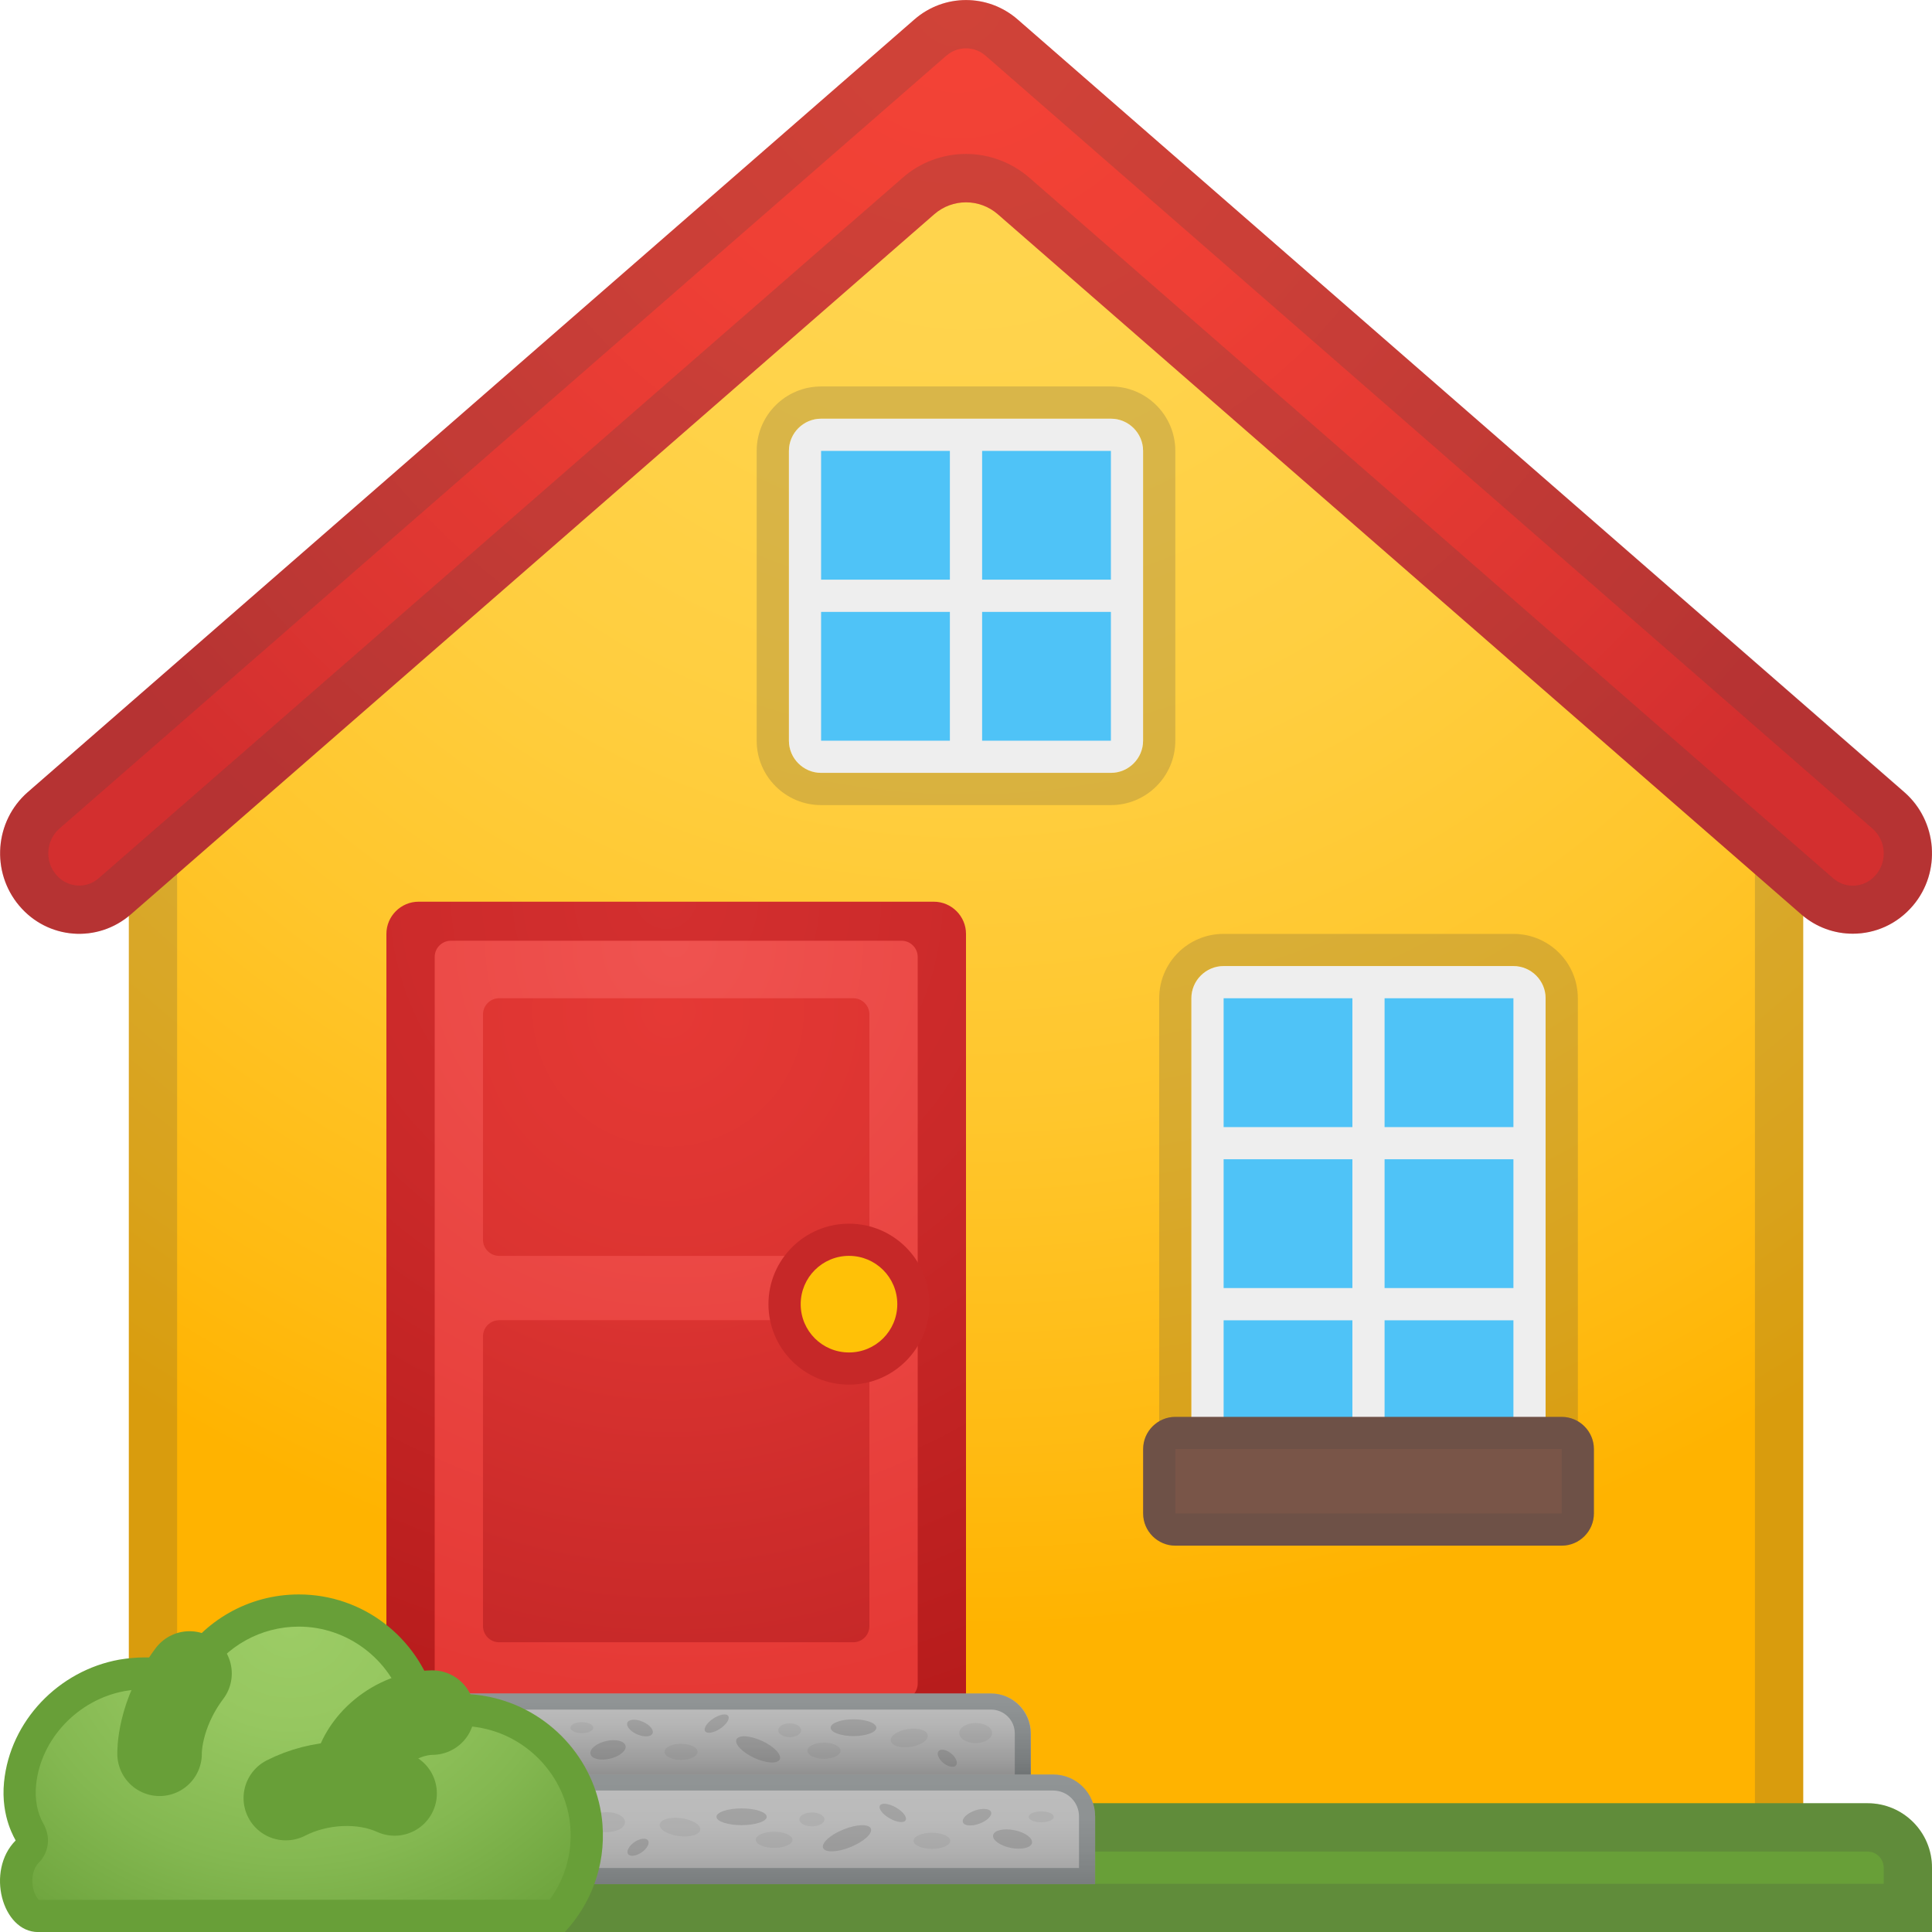<svg width="32" height="32" viewBox="0 0 32 32" fill="none" xmlns="http://www.w3.org/2000/svg">
<path d="M16 1.067L1.067 13.867H2.134V31.467H29.867V13.867H30.933L16 1.067Z" fill="url(#paint0_radial_498_19081)"/>
<path opacity="0.2" d="M16 2.121L29.195 13.43C29.115 13.558 29.067 13.707 29.067 13.867V30.667H2.934V13.867C2.934 13.707 2.886 13.558 2.806 13.433L16 2.121ZM16 1.067L1.067 13.867H2.134V31.467H29.867V13.867H30.933L16 1.067Z" fill="#424242"/>
<path d="M32 32.001H4.267V29.867H30.933C31.523 29.867 32 30.345 32 30.934V32.001Z" fill="#689F38"/>
<path opacity="0.2" d="M30.933 30.668C31.08 30.668 31.2 30.788 31.2 30.935V31.201H5.067V30.668H30.933ZM30.933 29.868H4.267V32.002H32V30.935C32 30.346 31.523 29.868 30.933 29.868Z" fill="#424242"/>
<path opacity="0.2" d="M18.4 6.935C18.693 6.935 18.933 7.175 18.933 7.468V12.268C18.933 12.561 18.693 12.801 18.4 12.801H13.6C13.307 12.801 13.067 12.561 13.067 12.268V7.468C13.067 7.175 13.307 6.935 13.6 6.935H18.4ZM18.4 6.401H13.6C13.011 6.401 12.533 6.879 12.533 7.468V12.268C12.533 12.857 13.011 13.335 13.6 13.335H18.4C18.989 13.335 19.467 12.857 19.467 12.268V7.468C19.467 6.879 18.989 6.401 18.4 6.401Z" fill="#424242"/>
<path opacity="0.2" d="M25.067 16.001C25.36 16.001 25.6 16.241 25.6 16.534V24.001C25.6 24.294 25.36 24.534 25.067 24.534H20.267C19.974 24.534 19.733 24.294 19.733 24.001V16.534C19.733 16.241 19.974 16.001 20.267 16.001H25.067ZM25.067 15.468H20.267C19.677 15.468 19.2 15.945 19.2 16.534V24.001C19.2 24.59 19.677 25.068 20.267 25.068H25.067C25.656 25.068 26.134 24.59 26.134 24.001V16.534C26.134 15.945 25.656 15.468 25.067 15.468Z" fill="#424242"/>
<path d="M16 28.801H6.4V15.468C6.4 15.175 6.64 14.935 6.933 14.935H15.467C15.76 14.935 16 15.175 16 15.468V28.801Z" fill="url(#paint1_radial_498_19081)"/>
<path d="M14.934 28.153H7.467C7.32 28.153 7.2 28.033 7.2 27.886V15.849C7.2 15.702 7.32 15.582 7.467 15.582H14.934C15.08 15.582 15.2 15.702 15.2 15.849V27.886C15.2 28.033 15.08 28.153 14.934 28.153Z" fill="url(#paint2_radial_498_19081)"/>
<path d="M13.467 7.334H18.533V12.401H13.467V7.334Z" fill="#4FC3F7"/>
<path d="M13.067 7.468V12.268C13.067 12.561 13.307 12.801 13.6 12.801H18.4C18.694 12.801 18.933 12.561 18.933 12.268V7.468C18.933 7.175 18.694 6.935 18.4 6.935H13.6C13.307 6.935 13.067 7.175 13.067 7.468ZM18.4 9.601H16.267V7.468H18.4V9.601ZM15.733 7.468V9.601H13.6V7.468H15.733ZM13.6 10.135H15.733V12.268H13.6V10.135ZM16.267 12.268V10.135H18.4V12.268H16.267Z" fill="#EEEEEE"/>
<path d="M20.008 16.401H25.325V24.135H20.008V16.401Z" fill="#4FC3F7"/>
<path d="M14.133 20.801H8.267C8.12 20.801 8 20.681 8 20.534V16.801C8 16.654 8.12 16.534 8.267 16.534H14.133C14.28 16.534 14.4 16.654 14.4 16.801V20.534C14.4 20.681 14.28 20.801 14.133 20.801Z" fill="url(#paint3_radial_498_19081)"/>
<path d="M14.133 27.201H8.267C8.12 27.201 8 27.081 8 26.934V22.134C8 21.987 8.12 21.867 8.267 21.867H14.133C14.28 21.867 14.4 21.987 14.4 22.134V26.934C14.4 27.081 14.28 27.201 14.133 27.201Z" fill="url(#paint4_radial_498_19081)"/>
<path d="M17.072 29.686H5.339V28.71C5.339 28.345 5.635 28.049 6 28.049H16.413C16.779 28.049 17.075 28.345 17.075 28.71V29.686H17.072Z" fill="url(#paint5_linear_498_19081)"/>
<path opacity="0.3" d="M16.413 28.316C16.63 28.316 16.808 28.491 16.808 28.71V29.419H5.608V28.71C5.608 28.494 5.784 28.316 6.003 28.316H16.413ZM16.413 28.049H6C5.635 28.049 5.339 28.345 5.339 28.71V29.686H17.072V28.71C17.072 28.345 16.776 28.049 16.413 28.049Z" fill="#263238"/>
<path d="M18.139 31.207H4.272V30.087C4.272 29.703 4.584 29.391 4.968 29.391H17.443C17.827 29.391 18.139 29.703 18.139 30.087V31.207Z" fill="url(#paint6_linear_498_19081)"/>
<path opacity="0.3" d="M17.443 29.657C17.68 29.657 17.872 29.849 17.872 30.087V30.94H4.539V30.087C4.539 29.849 4.731 29.657 4.968 29.657H17.443ZM17.443 29.391H4.968C4.584 29.391 4.272 29.703 4.272 30.087V31.207H18.139V30.087C18.139 29.703 17.829 29.391 17.443 29.391Z" fill="#263238"/>
<path opacity="0.2" d="M10.808 28.711C10.833 28.652 10.76 28.566 10.645 28.517C10.53 28.467 10.416 28.475 10.391 28.533C10.367 28.591 10.44 28.678 10.555 28.727C10.67 28.776 10.784 28.769 10.808 28.711Z" fill="#424242"/>
<path opacity="0.2" d="M15.835 29.24C15.87 29.196 15.834 29.108 15.754 29.043C15.674 28.978 15.581 28.961 15.545 29.004C15.51 29.048 15.546 29.136 15.626 29.201C15.706 29.266 15.8 29.283 15.835 29.24Z" fill="#424242"/>
<path opacity="0.08" d="M11.28 29.149C11.432 29.149 11.555 29.09 11.555 29.016C11.555 28.942 11.432 28.883 11.28 28.883C11.129 28.883 11.006 28.942 11.006 29.016C11.006 29.09 11.129 29.149 11.28 29.149Z" fill="#424242"/>
<path opacity="0.08" d="M13.648 29.131C13.8 29.131 13.923 29.071 13.923 28.998C13.923 28.924 13.8 28.864 13.648 28.864C13.496 28.864 13.373 28.924 13.373 28.998C13.373 29.071 13.496 29.131 13.648 29.131Z" fill="#424242"/>
<path opacity="0.08" d="M13.08 28.773C13.185 28.773 13.27 28.722 13.27 28.659C13.27 28.595 13.185 28.544 13.08 28.544C12.976 28.544 12.891 28.595 12.891 28.659C12.891 28.722 12.976 28.773 13.08 28.773Z" fill="#424242"/>
<path opacity="0.08" d="M16.16 28.87C16.31 28.87 16.432 28.796 16.432 28.704C16.432 28.613 16.31 28.539 16.16 28.539C16.01 28.539 15.888 28.613 15.888 28.704C15.888 28.796 16.01 28.87 16.16 28.87Z" fill="#424242"/>
<path opacity="0.08" d="M9.638 28.707C9.742 28.707 9.827 28.666 9.827 28.616C9.827 28.566 9.742 28.525 9.638 28.525C9.533 28.525 9.448 28.566 9.448 28.616C9.448 28.666 9.533 28.707 9.638 28.707Z" fill="#424242"/>
<path opacity="0.08" d="M15.082 28.934C15.252 28.908 15.379 28.822 15.366 28.74C15.354 28.659 15.207 28.613 15.038 28.639C14.869 28.664 14.742 28.751 14.754 28.832C14.767 28.914 14.914 28.959 15.082 28.934Z" fill="#424242"/>
<path opacity="0.2" d="M10.104 29.129C10.265 29.091 10.38 28.995 10.361 28.915C10.342 28.835 10.197 28.8 10.036 28.838C9.876 28.876 9.761 28.971 9.78 29.052C9.798 29.132 9.944 29.166 10.104 29.129Z" fill="#424242"/>
<path opacity="0.2" d="M14.136 28.755C14.345 28.755 14.515 28.693 14.515 28.616C14.515 28.54 14.345 28.477 14.136 28.477C13.927 28.477 13.758 28.54 13.758 28.616C13.758 28.693 13.927 28.755 14.136 28.755Z" fill="#424242"/>
<path opacity="0.2" d="M11.927 28.633C12.032 28.563 12.093 28.469 12.062 28.422C12.031 28.375 11.921 28.394 11.815 28.464C11.709 28.533 11.649 28.628 11.679 28.674C11.71 28.721 11.821 28.703 11.927 28.633Z" fill="#424242"/>
<path opacity="0.2" d="M12.915 29.141C12.951 29.063 12.819 28.926 12.622 28.835C12.424 28.744 12.234 28.732 12.198 28.81C12.163 28.887 12.294 29.024 12.492 29.116C12.69 29.207 12.879 29.218 12.915 29.141Z" fill="#424242"/>
<path opacity="0.2" d="M16.221 30.206C16.35 30.159 16.436 30.073 16.415 30.013C16.393 29.954 16.271 29.944 16.142 29.99C16.014 30.037 15.927 30.123 15.949 30.183C15.97 30.242 16.092 30.253 16.221 30.206Z" fill="#424242"/>
<path opacity="0.2" d="M10.626 30.682C10.718 30.62 10.765 30.531 10.733 30.484C10.701 30.436 10.601 30.448 10.509 30.51C10.418 30.573 10.37 30.662 10.403 30.709C10.435 30.756 10.535 30.744 10.626 30.682Z" fill="#424242"/>
<path opacity="0.08" d="M15.435 30.623C15.603 30.623 15.739 30.563 15.739 30.49C15.739 30.416 15.603 30.356 15.435 30.356C15.267 30.356 15.131 30.416 15.131 30.49C15.131 30.563 15.267 30.623 15.435 30.623Z" fill="#424242"/>
<path opacity="0.08" d="M12.822 30.607C12.989 30.607 13.126 30.547 13.126 30.473C13.126 30.399 12.989 30.34 12.822 30.34C12.654 30.34 12.518 30.399 12.518 30.473C12.518 30.547 12.654 30.607 12.822 30.607Z" fill="#424242"/>
<path opacity="0.08" d="M13.448 30.25C13.563 30.25 13.656 30.198 13.656 30.135C13.656 30.072 13.563 30.02 13.448 30.02C13.333 30.02 13.24 30.072 13.24 30.135C13.24 30.198 13.333 30.25 13.448 30.25Z" fill="#424242"/>
<path opacity="0.08" d="M10.053 30.345C10.219 30.345 10.352 30.271 10.352 30.18C10.352 30.089 10.219 30.015 10.053 30.015C9.889 30.015 9.755 30.089 9.755 30.18C9.755 30.271 9.889 30.345 10.053 30.345Z" fill="#424242"/>
<path opacity="0.08" d="M17.246 30.183C17.36 30.183 17.454 30.143 17.454 30.093C17.454 30.043 17.36 30.002 17.246 30.002C17.131 30.002 17.038 30.043 17.038 30.093C17.038 30.143 17.131 30.183 17.246 30.183Z" fill="#424242"/>
<path opacity="0.08" d="M11.598 30.306C11.609 30.224 11.467 30.139 11.282 30.114C11.096 30.09 10.937 30.137 10.927 30.219C10.916 30.301 11.058 30.387 11.243 30.411C11.429 30.435 11.588 30.388 11.598 30.306Z" fill="#424242"/>
<path opacity="0.2" d="M17.093 30.525C17.109 30.444 16.978 30.349 16.8 30.314C16.623 30.278 16.466 30.315 16.449 30.396C16.433 30.476 16.564 30.571 16.741 30.607C16.919 30.642 17.076 30.606 17.093 30.525Z" fill="#424242"/>
<path opacity="0.2" d="M12.283 30.23C12.513 30.23 12.699 30.168 12.699 30.092C12.699 30.015 12.513 29.953 12.283 29.953C12.053 29.953 11.867 30.015 11.867 30.092C11.867 30.168 12.053 30.23 12.283 30.23Z" fill="#424242"/>
<path opacity="0.2" d="M15 30.149C15.029 30.099 14.957 30.005 14.839 29.937C14.721 29.87 14.603 29.856 14.574 29.906C14.546 29.956 14.618 30.051 14.736 30.118C14.853 30.185 14.972 30.199 15 30.149Z" fill="#424242"/>
<path opacity="0.2" d="M14.088 30.593C14.306 30.505 14.457 30.368 14.424 30.287C14.392 30.207 14.188 30.213 13.97 30.302C13.751 30.39 13.601 30.527 13.633 30.608C13.666 30.688 13.87 30.682 14.088 30.593Z" fill="#424242"/>
<path d="M20.267 16.001C19.973 16.001 19.733 16.241 19.733 16.534V24.001C19.733 24.294 19.973 24.534 20.267 24.534H25.067C25.36 24.534 25.6 24.294 25.6 24.001V16.534C25.6 16.241 25.36 16.001 25.067 16.001H20.267ZM22.933 16.534H25.067V18.668H22.933V16.534ZM20.267 16.534H22.4V18.668H20.267V16.534ZM20.267 19.201H22.4V21.334H20.267V19.201ZM22.4 24.001H20.267V21.868H22.4V24.001ZM25.067 24.001H22.933V21.868H25.067V24.001ZM22.933 21.334V19.201H25.067V21.334H22.933Z" fill="#EEEEEE"/>
<path d="M14.062 22.668C14.651 22.668 15.128 22.19 15.128 21.601C15.128 21.012 14.651 20.534 14.062 20.534C13.472 20.534 12.995 21.012 12.995 21.601C12.995 22.19 13.472 22.668 14.062 22.668Z" fill="#FFC107"/>
<path d="M14.062 20.801C14.504 20.801 14.862 21.158 14.862 21.601C14.862 22.044 14.504 22.401 14.062 22.401C13.619 22.401 13.262 22.044 13.262 21.601C13.262 21.158 13.622 20.801 14.062 20.801ZM14.062 20.268C13.326 20.268 12.728 20.865 12.728 21.601C12.728 22.337 13.326 22.934 14.062 22.934C14.798 22.934 15.395 22.337 15.395 21.601C15.395 20.865 14.798 20.268 14.062 20.268Z" fill="#C62828"/>
<path d="M25.867 25.601H19.467C19.174 25.601 18.934 25.361 18.934 25.068V24.001C18.934 23.708 19.174 23.468 19.467 23.468H25.867C26.16 23.468 26.4 23.708 26.4 24.001V25.068C26.4 25.361 26.16 25.601 25.867 25.601Z" fill="#795548"/>
<path opacity="0.2" d="M25.867 24.001V25.068H19.467V24.001H25.867ZM25.867 23.468H19.467C19.174 23.468 18.934 23.708 18.934 24.001V25.068C18.934 25.361 19.174 25.601 19.467 25.601H25.867C26.16 25.601 26.4 25.361 26.4 25.068V24.001C26.4 23.708 26.16 23.468 25.867 23.468Z" fill="#424242"/>
<path d="M31.541 13.121L16.854 0.321C16.363 -0.106 15.638 -0.106 15.147 0.321L0.459 13.121C-0.09 13.601 -0.154 14.441 0.318 15.001C0.79 15.561 1.616 15.625 2.166 15.145L15.475 3.548C15.776 3.286 16.224 3.286 16.526 3.548L29.835 15.145C30.083 15.361 30.387 15.465 30.688 15.465C31.059 15.465 31.424 15.308 31.686 14.998C32.155 14.444 32.091 13.601 31.541 13.121Z" fill="url(#paint7_radial_498_19081)"/>
<path d="M0.632 31.734C0.456 31.734 0.36 31.547 0.328 31.467C0.229 31.23 0.24 30.88 0.448 30.672C0.533 30.587 0.541 30.443 0.485 30.339C0.357 30.112 0.304 29.83 0.333 29.544C0.421 28.654 1.115 27.918 2.021 27.752C2.147 27.731 2.272 27.718 2.397 27.718C2.563 27.718 2.731 27.739 2.893 27.779C2.915 27.784 2.936 27.787 2.957 27.787C3.048 27.787 3.133 27.742 3.184 27.662C3.568 27.046 4.227 26.678 4.949 26.678C5.867 26.678 6.688 27.294 6.944 28.174C6.979 28.288 7.083 28.366 7.2 28.366C7.216 28.366 7.232 28.363 7.251 28.36C7.381 28.336 7.512 28.323 7.64 28.323C7.803 28.323 7.965 28.342 8.125 28.382C8.992 28.592 9.645 29.358 9.715 30.238C9.757 30.79 9.587 31.315 9.237 31.734H0.632Z" fill="url(#paint8_radial_498_19081)"/>
<path d="M4.95 26.942C5.75 26.942 6.464 27.479 6.688 28.247C6.755 28.479 6.968 28.631 7.2 28.631C7.232 28.631 7.267 28.628 7.299 28.62C7.411 28.599 7.526 28.588 7.638 28.588C7.779 28.588 7.92 28.604 8.059 28.639C8.816 28.823 9.387 29.489 9.446 30.257C9.48 30.697 9.358 31.119 9.104 31.465L0.646 31.468C0.627 31.457 0.563 31.38 0.542 31.236C0.523 31.119 0.542 30.956 0.638 30.857C0.771 30.727 0.87 30.476 0.718 30.204C0.616 30.025 0.574 29.799 0.598 29.564C0.672 28.804 1.291 28.151 2.067 28.009C2.176 27.991 2.286 27.98 2.395 27.98C2.539 27.98 2.686 27.998 2.827 28.033C2.87 28.044 2.912 28.049 2.955 28.049C3.136 28.049 3.31 27.956 3.408 27.799C3.742 27.265 4.318 26.942 4.95 26.942ZM4.95 26.409C4.107 26.409 3.371 26.852 2.958 27.518C2.779 27.476 2.592 27.452 2.398 27.452C2.259 27.452 2.118 27.465 1.974 27.489C0.971 27.671 0.168 28.503 0.067 29.516C0.008 30.11 0.264 30.479 0.259 30.484C-0.24 30.985 0.035 32.001 0.632 32.001H9.355C9.784 31.54 10.032 30.908 9.979 30.22C9.902 29.215 9.168 28.364 8.187 28.124C8 28.078 7.816 28.057 7.64 28.057C7.491 28.057 7.344 28.073 7.2 28.1C6.915 27.124 6.016 26.409 4.95 26.409Z" fill="#689F38"/>
<path d="M2.643 29.048C2.643 29.048 2.622 28.406 3.139 27.718" stroke="#689F38" stroke-width="1.4" stroke-miterlimit="10" stroke-linecap="round" stroke-linejoin="round"/>
<path d="M7.16 28.366C6.552 28.377 5.96 28.854 5.87 29.436" stroke="#689F38" stroke-width="1.4" stroke-miterlimit="10" stroke-linecap="round" stroke-linejoin="round"/>
<path d="M6.536 29.705C6.003 29.462 5.286 29.499 4.734 29.782" stroke="#689F38" stroke-width="1.4" stroke-miterlimit="10" stroke-linecap="round" stroke-linejoin="round"/>
<path opacity="0.2" d="M16 0.801C16.086 0.801 16.211 0.822 16.328 0.926L31.016 13.726C31.238 13.921 31.264 14.262 31.072 14.489C30.939 14.646 30.773 14.67 30.688 14.67C30.603 14.67 30.477 14.649 30.36 14.545L17.051 2.945C16.76 2.692 16.387 2.55 16 2.55C15.614 2.55 15.24 2.689 14.95 2.945L1.64 14.542C1.523 14.646 1.398 14.668 1.312 14.668C1.227 14.668 1.062 14.644 0.928 14.486C0.736 14.26 0.763 13.918 0.984 13.724L15.672 0.924C15.79 0.822 15.915 0.801 16 0.801ZM16 0.001C15.696 0.001 15.392 0.108 15.147 0.321L0.459 13.121C-0.09 13.601 -0.154 14.441 0.318 15.001C0.576 15.31 0.942 15.467 1.312 15.467C1.614 15.467 1.918 15.361 2.166 15.148L15.475 3.548C15.624 3.417 15.814 3.35 16 3.35C16.187 3.35 16.376 3.417 16.526 3.548L29.835 15.145C30.083 15.361 30.387 15.465 30.688 15.465C31.059 15.465 31.424 15.308 31.686 14.998C32.157 14.438 32.093 13.598 31.544 13.118L16.854 0.321C16.608 0.108 16.304 0.001 16 0.001Z" fill="#424242"/>
<defs>
<radialGradient id="paint0_radial_498_19081" cx="0" cy="0" r="1" gradientUnits="userSpaceOnUse" gradientTransform="translate(16 1.161) scale(33.106 33.106)">
<stop stop-color="#FFD54F"/>
<stop offset="0.179" stop-color="#FFD34B"/>
<stop offset="0.353" stop-color="#FFCE3F"/>
<stop offset="0.524" stop-color="#FFC62C"/>
<stop offset="0.693" stop-color="#FFBA11"/>
<stop offset="0.778" stop-color="#FFB300"/>
<stop offset="1" stop-color="#FFB300"/>
</radialGradient>
<radialGradient id="paint1_radial_498_19081" cx="0" cy="0" r="1" gradientUnits="userSpaceOnUse" gradientTransform="translate(11.034 14.868) scale(14)">
<stop stop-color="#D32F2F"/>
<stop offset="0.437" stop-color="#CA2929"/>
<stop offset="0.996" stop-color="#B71C1C"/>
</radialGradient>
<radialGradient id="paint2_radial_498_19081" cx="0" cy="0" r="1" gradientUnits="userSpaceOnUse" gradientTransform="translate(11.167 15.601) scale(12.568)">
<stop stop-color="#EF5350"/>
<stop offset="1" stop-color="#E53935"/>
</radialGradient>
<radialGradient id="paint3_radial_498_19081" cx="0" cy="0" r="1" gradientUnits="userSpaceOnUse" gradientTransform="translate(11.067 16.734) scale(11.097)">
<stop stop-color="#E53935"/>
<stop offset="0.407" stop-color="#DC3431"/>
<stop offset="1" stop-color="#C62828"/>
</radialGradient>
<radialGradient id="paint4_radial_498_19081" cx="0" cy="0" r="1" gradientUnits="userSpaceOnUse" gradientTransform="translate(11.067 16.734) scale(11.097)">
<stop stop-color="#E53935"/>
<stop offset="0.407" stop-color="#DC3431"/>
<stop offset="1" stop-color="#C62828"/>
</radialGradient>
<linearGradient id="paint5_linear_498_19081" x1="11.207" y1="28.18" x2="11.207" y2="29.921" gradientUnits="userSpaceOnUse">
<stop offset="0.004" stop-color="#BDBDBD"/>
<stop offset="0.215" stop-color="#B5B5B5"/>
<stop offset="0.55" stop-color="#9E9E9E"/>
<stop offset="0.965" stop-color="#787878"/>
<stop offset="1" stop-color="#757575"/>
</linearGradient>
<linearGradient id="paint6_linear_498_19081" x1="11.207" y1="29.447" x2="11.207" y2="31.177" gradientUnits="userSpaceOnUse">
<stop offset="0.004" stop-color="#BDBDBD"/>
<stop offset="0.397" stop-color="#BABABA"/>
<stop offset="0.703" stop-color="#B0B0B0"/>
<stop offset="0.979" stop-color="#A0A0A0"/>
<stop offset="1" stop-color="#9E9E9E"/>
</linearGradient>
<radialGradient id="paint7_radial_498_19081" cx="0" cy="0" r="1" gradientUnits="userSpaceOnUse" gradientTransform="translate(15.867 -0.066) scale(18.037 18.037)">
<stop stop-color="#F44336"/>
<stop offset="0.34" stop-color="#EE3F35"/>
<stop offset="0.803" stop-color="#DC3531"/>
<stop offset="0.996" stop-color="#D32F2F"/>
</radialGradient>
<radialGradient id="paint8_radial_498_19081" cx="0" cy="0" r="1" gradientUnits="userSpaceOnUse" gradientTransform="translate(4.811 26.97) rotate(90) scale(6.479 7.527)">
<stop stop-color="#9CCC65"/>
<stop offset="0.254" stop-color="#96C760"/>
<stop offset="0.599" stop-color="#84B851"/>
<stop offset="0.995" stop-color="#689F38"/>
</radialGradient>
</defs>
</svg>
